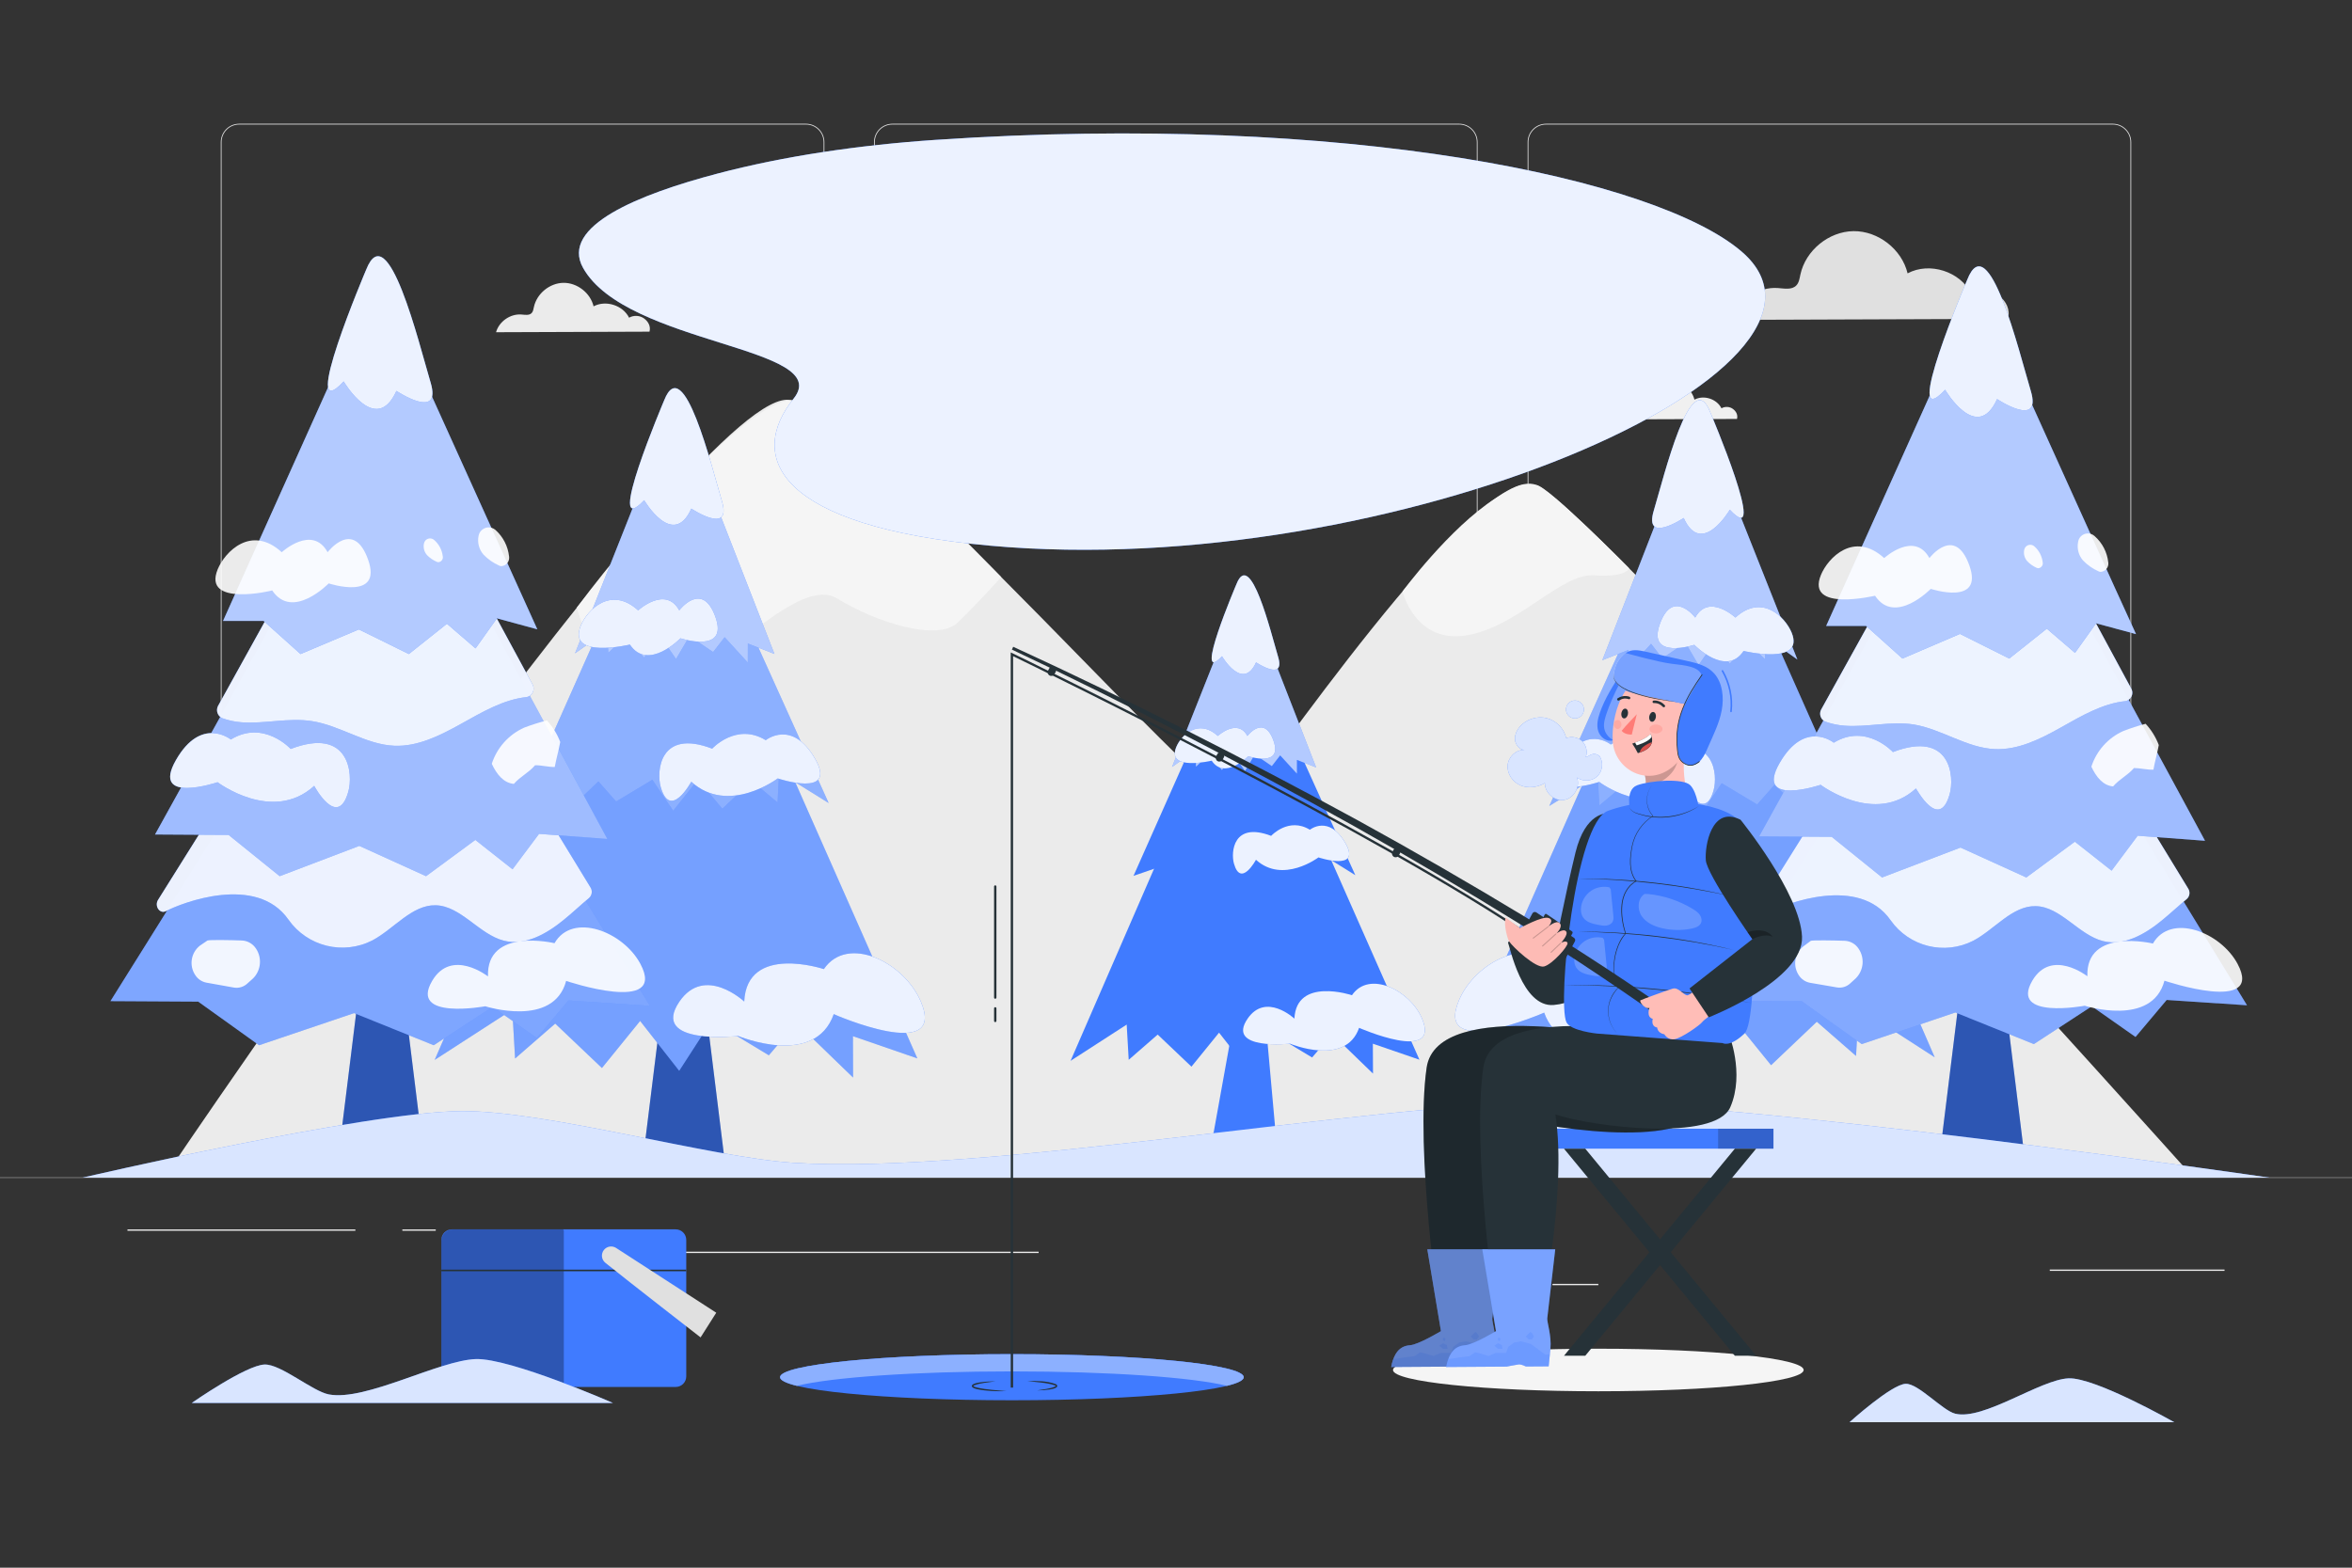 <svg xmlns="http://www.w3.org/2000/svg" viewBox="0 0 750 500"><rect x="0" y="0" width="750" height="500" fill="#333333" stroke="none"/><g id="background-complete"><g><g><g><g><path d="M673.734,314.467h-180.746c-3.232,0-5.862-2.63-5.862-5.862V45.331c0-3.233,2.63-5.862,5.862-5.862h180.746c3.232,0,5.862,2.629,5.862,5.862V308.604c0,3.233-2.63,5.862-5.862,5.862ZM492.988,39.719c-3.095,0-5.612,2.518-5.612,5.612V308.604c0,3.095,2.518,5.612,5.612,5.612h180.746c3.095,0,5.612-2.517,5.612-5.612V45.331c0-3.094-2.518-5.612-5.612-5.612h-180.746Z" style="fill:#e0e0e0;"></path><path d="M465.306,314.467h-180.747c-3.232,0-5.862-2.63-5.862-5.862V45.331c0-3.233,2.629-5.862,5.862-5.862h180.747c3.232,0,5.862,2.629,5.862,5.862V308.604c0,3.233-2.63,5.862-5.862,5.862ZM284.559,39.719c-3.094,0-5.612,2.518-5.612,5.612V308.604c0,3.095,2.518,5.612,5.612,5.612h180.747c3.095,0,5.612-2.517,5.612-5.612V45.331c0-3.094-2.518-5.612-5.612-5.612h-180.747Z" style="fill:#e0e0e0;"></path></g><path d="M257.012,314.467H76.266c-3.232,0-5.862-2.63-5.862-5.862V45.331c0-3.233,2.629-5.862,5.862-5.862h180.746c3.232,0,5.862,2.629,5.862,5.862V308.604c0,3.233-2.63,5.862-5.862,5.862ZM76.266,39.719c-3.094,0-5.612,2.518-5.612,5.612V308.604c0,3.095,2.518,5.612,5.612,5.612h180.746c3.095,0,5.612-2.517,5.612-5.612V45.331c0-3.094-2.517-5.612-5.612-5.612H76.266Z" style="fill:#e0e0e0;"></path></g><rect y="375.536" width="750" height=".12" style="fill:#e0e0e0;"></rect></g><g><rect x="653.626" y="404.912" width="55.729" height=".421" style="fill:#ebebeb;"></rect><rect x="495.044" y="409.478" width="14.627" height=".421" style="fill:#ebebeb;"></rect><rect x="40.645" y="392.115" width="72.675" height=".421" style="fill:#ebebeb;"></rect><rect x="128.299" y="392.115" width="10.655" height=".421" style="fill:#ebebeb;"></rect><rect x="173.586" y="399.219" width="157.613" height=".421" style="fill:#ebebeb;"></rect></g></g><g><path d="M53.504,373.93S224.349,120.525,252.23,127.644c27.881,7.118,136.898,134.359,142.766,128.719s76.047-109.796,94.959-101.658c18.911,8.138,206.542,217.568,206.542,217.568l-642.992,1.658Z" style="fill:#ebebeb;"></path><path d="M183.945,193.783s9.072,34.664,28.304,26.433c19.232-8.231,42.542-36.846,54.81-29.286,12.268,7.56,31.897,13.811,38.338,7.619s13.862-14.495,13.862-14.495c0,0-54.256-56.715-67.03-56.41s-47.119,37.817-68.284,66.14Z" style="fill:#f5f5f5;"></path><path d="M447.23,188.645s4.059,16.785,20.527,13.981c16.468-2.804,30.033-19.846,40.574-19.133s11.136-2.264,11.136-2.264c0,0-25.769-26.198-29.514-26.525-3.744-.327-4.874-1.017-13.143,4.279-14.617,9.363-29.581,29.662-29.581,29.662Z" style="fill:#f5f5f5;"></path></g><path d="M459.282,117.361c-1.04-.785-2.556-.874-3.681-.216-1.492-3.016-5.651-4.347-8.617-2.758-.774-3.25-3.975-5.747-7.316-5.707-3.34,.04-6.481,2.614-7.176,5.882-.11,.519-.184,1.088-.555,1.467-.603,.616-1.611,.409-2.47,.342-2.705-.211-5.427,1.688-6.163,4.3l37.253-.136c.326-1.261-.235-2.389-1.275-3.175Z" style="fill:#ebebeb;"></path><path d="M334.543,109.17c-1.04-.785-2.556-.874-3.681-.216-1.492-3.016-5.651-4.347-8.617-2.758-.774-3.25-3.975-5.747-7.316-5.707-3.34,.04-6.481,2.614-7.176,5.882-.11,.519-.184,1.088-.555,1.467-.603,.616-1.611,.409-2.47,.342-2.705-.211-5.427,1.688-6.163,4.3l37.253-.136c.326-1.261-.235-2.389-1.275-3.175Z" style="fill:#f0f0f0;"></path><path d="M552.618,130.443c-1.04-.785-2.556-.874-3.681-.216-1.492-3.016-5.651-4.347-8.617-2.758-.774-3.25-3.975-5.747-7.316-5.707-3.34,.04-6.481,2.614-7.176,5.882-.11,.519-.184,1.088-.555,1.467-.603,.616-1.611,.409-2.47,.342-2.705-.211-5.427,1.688-6.163,4.3l37.253-.136c.326-1.261-.235-2.389-1.275-3.175Z" style="fill:#f0f0f0;"></path><path d="M547.446,76.765c-1.04-.785-2.556-.874-3.681-.216-1.492-3.016-5.651-4.347-8.617-2.758-.774-3.25-3.975-5.747-7.316-5.707-3.34,.04-6.481,2.614-7.176,5.882-.11,.519-.184,1.088-.555,1.467-.603,.616-1.611,.409-2.47,.342-2.705-.211-5.427,1.688-6.163,4.3l37.253-.136c.326-1.261-.235-2.389-1.275-3.175Z" style="fill:#ebebeb;"></path><path d="M303.556,73.933c-2.264-1.711-5.568-1.904-8.017-.47-3.25-6.568-12.309-9.467-18.769-6.007-1.685-7.078-8.659-12.518-15.935-12.431-7.275,.088-14.116,5.694-15.631,12.811-.241,1.131-.4,2.37-1.209,3.196-1.314,1.342-3.508,.892-5.381,.746-5.892-.46-11.821,3.677-13.423,9.366l81.141-.295c.71-2.747-.513-5.204-2.777-6.915Z" style="fill:#ebebeb;"></path><path d="M205.437,101.611c-1.366-1.032-3.358-1.149-4.835-.284-1.96-3.961-7.423-5.71-11.319-3.622-1.017-4.269-5.222-7.55-9.61-7.497-4.388,.053-8.513,3.434-9.427,7.726-.145,.682-.241,1.429-.729,1.927-.792,.809-2.116,.538-3.245,.45-3.553-.277-7.129,2.218-8.095,5.648l48.935-.178c.428-1.657-.309-3.139-1.675-4.17Z" style="fill:#ebebeb;"></path><path d="M426.435,148.862c-1.639-1.239-4.032-1.379-5.805-.34-2.353-4.756-8.912-6.855-13.59-4.349-1.22-5.125-6.27-9.064-11.537-9.001-5.268,.063-10.221,4.123-11.317,9.276-.174,.819-.29,1.716-.875,2.314-.951,.972-2.54,.646-3.896,.54-4.266-.333-8.559,2.662-9.719,6.781l58.75-.214c.514-1.989-.371-3.768-2.011-5.007Z" style="fill:#e0e0e0;"></path><path d="M637.298,94.2c-2.452-1.853-6.031-2.063-8.683-.509-3.521-7.115-13.332-10.254-20.329-6.506-1.825-7.666-9.379-13.559-17.259-13.464-7.88,.095-15.29,6.168-16.93,13.876-.261,1.225-.433,2.567-1.31,3.462-1.423,1.454-3.8,.966-5.828,.807-6.382-.498-12.803,3.983-14.539,10.144l87.885-.32c.77-2.976-.555-5.637-3.008-7.49Z" style="fill:#e0e0e0;"></path></g><g id="background-simple"><g><path d="M298.396,44.605c-24.697,1.664-48.512,5.207-69.634,10.765-24.894,6.55-50.33,16.755-42.817,30.102,13.87,24.641,80.406,25.09,67.121,41.658-15.048,18.767-4.956,40.781,62.566,46.903,128.25,11.627,283.285-56.406,239.741-93.79-27.108-23.274-125.843-44.474-256.978-35.637Z" style="fill:#407BFF;"></path><path d="M298.396,44.605c-24.697,1.664-48.512,5.207-69.634,10.765-24.894,6.55-50.33,16.755-42.817,30.102,13.87,24.641,80.406,25.09,67.121,41.658-15.048,18.767-4.956,40.781,62.566,46.903,128.25,11.627,283.285-56.406,239.741-93.79-27.108-23.274-125.843-44.474-256.978-35.637Z" style="fill:#fff; opacity:.9;"></path></g></g><g id="Shadow"><path d="M575.146,436.944c0,3.749-29.314,6.788-65.476,6.788s-65.476-3.039-65.476-6.788,29.314-6.788,65.476-6.788,65.476,3.039,65.476,6.788Z" style="fill:#f5f5f5;"></path></g><g id="Trees"><g id="freepik--Trees--inject-2"><g><polygon points="406.674 360.255 386.401 364.561 394.62 318.987 402.965 318.987 406.674 360.255" style="fill:#407BFF;"></polygon><polygon points="396.6 211.258 452.625 337.986 437.774 332.879 437.821 342.418 424.793 329.799 418.397 337.279 405.197 329.311 397.732 340.846 388.727 329.359 379.926 340.202 369.161 329.971 359.921 338.018 359.277 326.781 341.377 338.348 396.6 211.258" style="fill:#407BFF;"></polygon><polygon points="396.569 200.274 361.445 279.353 370.859 276.1 370.874 282.04 379.109 274.135 383.195 278.771 391.556 273.758 396.349 280.908 402.038 273.727 407.68 280.437 414.484 274.025 420.393 279.007 420.755 272.014 432.18 279.133 396.569 200.274" style="fill:#407BFF;"></polygon><polygon points="373.735 244.622 381.152 239.342 381.388 244.528 385.238 240.835 389.654 245.581 393.316 240.615 397.009 245.926 400.121 240.63 405.558 244.339 408.214 240.913 413.557 246.743 413.557 242.359 419.686 244.763 396.899 186.271 373.735 244.622" style="fill:#407BFF;"></polygon><polygon points="373.735 244.622 381.152 239.342 381.388 244.528 385.238 240.835 389.654 245.581 393.316 240.615 397.009 245.926 400.121 240.63 405.558 244.339 408.214 240.913 413.557 246.743 413.557 242.359 419.686 244.763 396.899 186.271 373.735 244.622" style="fill:#fff; isolation:isolate; opacity:.6;"></polygon><path d="M394.29,186.271s-14.144,33.096-4.62,23.039c0,0,6.632,11.331,10.859,1.949,0,0,9.429,6.286,7.04-1.744-2.389-8.031-8.8-34.589-13.279-23.243Z" style="fill:#407BFF;"></path><path d="M393.473,275.408c-1.006-3.567-.283-13.468,11.865-8.816,0,0,5.579-6.097,12.352-1.949,0,0,6.05-4.919,11.331,4.275,5.28,9.193-8.596,4.542-8.596,4.542,0,0-11.331,8.565-19.927,.754,0,0-4.825,9.036-7.025,1.194Z" style="fill:#407BFF;"></path><path d="M393.473,275.408c-1.006-3.567-.283-13.468,11.865-8.816,0,0,5.579-6.097,12.352-1.949,0,0,6.05-4.919,11.331,4.275,5.28,9.193-8.596,4.542-8.596,4.542,0,0-11.331,8.565-19.927,.754,0,0-4.825,9.036-7.025,1.194Z" style="fill:#fff; isolation:isolate; opacity:.9;"></path><path d="M375.086,238.257c1.477-3.599,6.93-9.272,13.248-3.536,0,0,6.286-5.768,9.429,0,0,0,5.312-7.009,8.345,1.572s-8.078,4.887-8.078,4.887c0,0-7.48,7.685-11.645,1.43,.031-.016-14.505,3.489-11.299-4.353Z" style="fill:#407BFF;"></path><path d="M375.086,238.257c1.477-3.599,6.93-9.272,13.248-3.536,0,0,6.286-5.768,9.429,0,0,0,5.312-7.009,8.345,1.572s-8.078,4.887-8.078,4.887c0,0-7.48,7.685-11.645,1.43,.031-.016-14.505,3.489-11.299-4.353Z" style="fill:#fff; isolation:isolate; opacity:.9;"></path><path d="M453.458,324.88c-3.866-9.115-16.91-15.495-22.347-7.465,0,0-17.727-5.909-18.355,7.465,0,0-9.083-8.486-14.914,0-6.993,10.183,13.547,7.999,13.547,7.999,0,0,17.648,7.402,22.001-5.06,0,0,26.087,11.441,20.068-2.939Z" style="fill:#407BFF;"></path><path d="M453.458,324.88c-3.866-9.115-16.91-15.495-22.347-7.465,0,0-17.727-5.909-18.355,7.465,0,0-9.083-8.486-14.914,0-6.993,10.183,13.547,7.999,13.547,7.999,0,0,17.648,7.402,22.001-5.06,0,0,26.087,11.441,20.068-2.939Z" style="fill:#fff; isolation:isolate; opacity:.9;"></path><path d="M394.29,186.271s-14.144,33.096-4.62,23.039c0,0,6.632,11.331,10.859,1.949,0,0,9.429,6.286,7.04-1.744-2.389-8.031-8.8-34.589-13.279-23.243Z" style="fill:#fff; isolation:isolate; opacity:.9;"></path></g><polygon points="525.829 373.93 552.639 373.695 544.876 311.006 533.592 311.006 525.829 373.93" style="fill:#407BFF;"></polygon><polygon points="525.829 373.93 552.639 373.695 544.876 311.006 533.592 311.006 525.829 373.93" style="isolation:isolate; opacity:.3;"></polygon><polygon points="542.188 165.2 466.378 336.732 486.446 329.818 486.415 342.72 504.047 325.653 512.675 335.758 530.559 324.993 540.664 340.614 552.843 325.056 564.755 339.734 579.339 325.873 591.849 336.78 592.713 321.567 616.93 337.204 542.188 165.2" style="fill:#407BFF;"></polygon><polygon points="542.188 165.2 466.378 336.732 486.446 329.818 486.415 342.72 504.047 325.653 512.675 335.758 530.559 324.993 540.664 340.614 552.843 325.056 564.755 339.734 579.339 325.873 591.849 336.78 592.713 321.567 616.93 337.204 542.188 165.2" style="fill:#fff; isolation:isolate; opacity:.1;"></polygon><polygon points="542.188 165.2 466.378 336.732 486.446 329.818 486.415 342.72 504.047 325.653 512.675 335.758 530.559 324.993 540.664 340.614 552.843 325.056 564.755 339.734 579.339 325.873 591.849 336.78 592.713 321.567 616.93 337.204 542.188 165.2" style="fill:#fff; isolation:isolate; opacity:.2;"></polygon><polygon points="542.236 150.349 589.774 257.355 577.029 252.97 576.998 261.001 565.856 250.314 560.324 256.585 549.009 249.796 542.518 259.476 534.834 249.764 527.196 258.832 517.987 250.157 509.988 256.899 509.501 247.438 494.037 257.056 542.236 150.349" style="fill:#407BFF;"></polygon><polygon points="542.236 150.349 589.774 257.355 577.029 252.97 576.998 261.001 565.856 250.314 560.324 256.585 549.009 249.796 542.518 259.476 534.834 249.764 527.196 258.832 517.987 250.157 509.988 256.899 509.501 247.438 494.037 257.056 542.236 150.349" style="fill:#fff; isolation:isolate; opacity:.4;"></polygon><polygon points="573.147 210.35 563.09 203.216 562.775 210.225 557.574 205.243 551.586 211.655 546.636 204.928 541.638 212.126 537.427 204.976 530.072 209.973 526.489 205.337 519.244 213.242 519.228 207.301 510.946 210.555 541.796 131.381 573.147 210.35" style="fill:#407BFF;"></polygon><polygon points="573.147 210.35 563.09 203.216 562.775 210.225 557.574 205.243 551.586 211.655 546.636 204.928 541.638 212.126 537.427 204.976 530.072 209.973 526.489 205.337 519.244 213.242 519.228 207.301 510.946 210.555 541.796 131.381 573.147 210.35" style="fill:#fff; isolation:isolate; opacity:.6;"></polygon><path d="M545.316,131.381s19.063,44.804,6.286,31.195c0,0-8.989,15.338-14.709,2.624,0,0-12.808,8.533-9.539-2.357,3.269-10.891,11.912-46.753,17.963-31.462Z" style="fill:#407BFF;"></path><path d="M546.431,252.027c1.352-4.825,.377-18.23-16.077-11.928,0,0-7.528-8.251-16.705-2.64,0,0-8.203-6.663-15.338,5.783-7.135,12.447,11.645,6.145,11.645,6.145,0,0,15.322,11.598,26.952,1.021,0,0,6.585,12.242,9.523,1.619Z" style="fill:#407BFF;"></path><path d="M546.431,252.027c1.352-4.825,.377-18.23-16.077-11.928,0,0-7.528-8.251-16.705-2.64,0,0-8.203-6.663-15.338,5.783-7.135,12.447,11.645,6.145,11.645,6.145,0,0,15.322,11.598,26.952,1.021,0,0,6.585,12.242,9.523,1.619Z" style="fill:#fff; isolation:isolate; opacity:.9;"></path><path d="M571.309,201.754c-2.011-4.872-9.429-12.572-17.915-4.793,0,0-8.518-7.858-12.824,0,0,0-7.182-9.429-11.299,2.106s11.001,6.6,11.001,6.6c0,0,10.121,10.419,15.715,1.949,.079,0,19.66,4.746,15.322-5.862Z" style="fill:#407BFF;"></path><path d="M571.309,201.754c-2.011-4.872-9.429-12.572-17.915-4.793,0,0-8.518-7.858-12.824,0,0,0-7.182-9.429-11.299,2.106s11.001,6.6,11.001,6.6c0,0,10.121,10.419,15.715,1.949,.079,0,19.66,4.746,15.322-5.862Z" style="fill:#fff; isolation:isolate; opacity:.9;"></path><path d="M465.246,319.006c5.233-12.352,22.866-20.98,30.236-10.121,0,0,23.997-7.999,24.846,10.121,0,0,12.305-11.504,20.194,0,9.429,13.767-18.34,10.812-18.34,10.812,0,0-23.887,10.011-29.78-6.852,0,0-35.344,15.479-27.156-3.96Z" style="fill:#407BFF;"></path><path d="M465.246,319.006c5.233-12.352,22.866-20.98,30.236-10.121,0,0,23.997-7.999,24.846,10.121,0,0,12.305-11.504,20.194,0,9.429,13.767-18.34,10.812-18.34,10.812,0,0-23.887,10.011-29.78-6.852,0,0-35.344,15.479-27.156-3.96Z" style="fill:#fff; isolation:isolate; opacity:.9;"></path><path d="M545.316,131.381s19.063,44.804,6.286,31.195c0,0-8.989,15.338-14.709,2.624,0,0-12.808,8.533-9.539-2.357,3.269-10.891,11.912-46.753,17.963-31.462Z" style="fill:#fff; isolation:isolate; opacity:.9;"></path><polygon points="231.749 375.581 204.326 375.329 212.262 311.258 223.797 311.258 231.749 375.581" style="fill:#407BFF;"></polygon><polygon points="231.749 375.581 204.326 375.329 212.262 311.258 223.797 311.258 231.749 375.581" style="isolation:isolate; opacity:.3;"></polygon><polygon points="215.012 162.214 292.52 337.565 271.98 330.478 272.027 343.678 254.002 326.235 245.17 336.575 226.909 325.543 216.584 341.526 204.122 325.622 191.942 340.63 177.044 326.47 164.252 337.597 163.356 322.054 138.605 338.052 215.012 162.214" style="fill:#407BFF;"></polygon><polygon points="215.012 162.214 292.52 337.565 271.98 330.478 272.027 343.678 254.002 326.235 245.17 336.575 226.909 325.543 216.584 341.526 204.122 325.622 191.942 340.63 177.044 326.47 164.252 337.597 163.356 322.054 138.605 338.052 215.012 162.214" style="fill:#fff; isolation:isolate; opacity:.1;"></polygon><polygon points="215.012 162.214 292.52 337.565 271.98 330.478 272.027 343.678 254.002 326.235 245.17 336.575 226.909 325.543 216.584 341.526 204.122 325.622 191.942 340.63 177.044 326.47 164.252 337.597 163.356 322.054 138.605 338.052 215.012 162.214" style="fill:#fff; isolation:isolate; opacity:.2;"></polygon><polygon points="214.965 147.018 166.358 256.427 179.386 251.933 179.417 260.152 190.811 249.214 196.468 255.626 208.035 248.695 214.667 258.58 222.524 248.648 230.335 257.92 239.748 249.057 247.936 255.94 248.439 246.275 264.233 256.113 214.965 147.018" style="fill:#407BFF;"></polygon><polygon points="214.965 147.018 166.358 256.427 179.386 251.933 179.417 260.152 190.811 249.214 196.468 255.626 208.035 248.695 214.667 258.58 222.524 248.648 230.335 257.92 239.748 249.057 247.936 255.94 248.439 246.275 264.233 256.113 214.965 147.018" style="fill:#fff; isolation:isolate; opacity:.4;"></polygon><polygon points="183.362 208.37 193.64 201.078 193.97 208.229 199.281 203.137 205.395 209.69 210.471 202.823 215.578 210.177 219.884 202.854 227.396 207.977 231.073 203.231 238.459 211.325 238.475 205.243 246.946 208.559 215.405 127.641 183.362 208.37" style="fill:#407BFF;"></polygon><polygon points="183.362 208.37 193.64 201.078 193.97 208.229 199.281 203.137 205.395 209.69 210.471 202.823 215.578 210.177 219.884 202.854 227.396 207.977 231.073 203.231 238.459 211.325 238.475 205.243 246.946 208.559 215.405 127.641 183.362 208.37" style="fill:#fff; isolation:isolate; opacity:.6;"></polygon><path d="M211.806,127.641s-19.487,45.794-6.396,31.886c0,0,9.193,15.715,15.039,2.687,0,0,13.075,8.722,9.743-2.42-3.332-11.142-12.195-47.853-18.387-32.153Z" style="fill:#407BFF;"></path><path d="M210.675,250.958c-1.383-4.919-.377-18.623,16.422-12.179,0,0,7.716-8.439,17.082-2.703,0,0,8.392-6.82,15.715,5.909,7.323,12.729-11.896,6.286-11.896,6.286,0,0-15.715,11.849-27.565,1.053-.031,0-6.71,12.494-9.759,1.634Z" style="fill:#407BFF;"></path><path d="M210.675,250.958c-1.383-4.919-.377-18.623,16.422-12.179,0,0,7.716-8.439,17.082-2.703,0,0,8.392-6.82,15.715,5.909,7.323,12.729-11.896,6.286-11.896,6.286,0,0-15.715,11.849-27.565,1.053-.031,0-6.71,12.494-9.759,1.634Z" style="fill:#fff; isolation:isolate; opacity:.9;"></path><path d="M185.185,199.57c2.043-4.982,9.571-12.839,18.308-4.903,0,0,8.706-7.968,13.106,0,0,0,7.339-9.696,11.551,2.153,4.212,11.849-11.173,6.758-11.173,6.758,0,0-10.356,10.655-16.124,1.996,.047,0-20.053,4.809-15.668-6.003Z" style="fill:#407BFF;"></path><path d="M185.185,199.57c2.043-4.982,9.571-12.839,18.308-4.903,0,0,8.706-7.968,13.106,0,0,0,7.339-9.696,11.551,2.153,4.212,11.849-11.173,6.758-11.173,6.758,0,0-10.356,10.655-16.124,1.996,.047,0-20.053,4.809-15.668-6.003Z" style="fill:#fff; isolation:isolate; opacity:.9;"></path><path d="M293.62,319.43c-5.343-12.572-23.384-21.436-30.912-10.341,0,0-24.531-8.172-25.396,10.341,0,0-12.572-11.755-20.65,0-9.649,14.144,18.764,11.001,18.764,11.001,0,0,24.406,10.246,30.441-6.993,.047,.094,36.239,15.81,27.753-4.007Z" style="fill:#407BFF;"></path><path d="M293.62,319.43c-5.343-12.572-23.384-21.436-30.912-10.341,0,0-24.531-8.172-25.396,10.341,0,0-12.572-11.755-20.65,0-9.649,14.144,18.764,11.001,18.764,11.001,0,0,24.406,10.246,30.441-6.993,.047,.094,36.239,15.81,27.753-4.007Z" style="fill:#fff; isolation:isolate; opacity:.9;"></path><path d="M211.806,127.641s-19.487,45.794-6.396,31.886c0,0,9.193,15.715,15.039,2.687,0,0,13.075,8.722,9.743-2.42-3.332-11.142-12.195-47.853-18.387-32.153Z" style="fill:#fff; isolation:isolate; opacity:.9;"></path><polygon points="646.255 374.48 617.826 374.229 626.045 307.753 638.02 307.753 646.255 374.48" style="fill:#407BFF;"></polygon><polygon points="646.255 374.48 617.826 374.229 626.045 307.753 638.02 307.753 646.255 374.48" style="isolation:isolate; opacity:.3;"></polygon><polygon points="716.518 320.624 690.902 318.927 680.97 330.729 667.03 320.939 648.549 333.008 623.531 322.919 593.672 333.008 574.53 319.304 546.934 319.147 555.531 305.396 632.284 182.676 707.717 306.245 716.518 320.624" style="fill:#407BFF;"></polygon><g style="opacity:.2;"><polygon points="716.518 320.624 690.902 318.927 680.97 330.729 667.03 320.939 648.549 333.008 623.531 322.919 593.672 333.008 574.53 319.304 546.934 319.147 555.531 305.396 632.284 182.676 707.717 306.245 716.518 320.624" style="fill:#fff; isolation:isolate; opacity:.2;"></polygon></g><g style="opacity:.2;"><polygon points="716.518 320.624 690.902 318.927 680.97 330.729 667.03 320.939 648.549 333.008 623.531 322.919 593.672 333.008 574.53 319.304 546.934 319.147 555.531 305.396 632.284 182.676 707.717 306.245 716.518 320.624" style="fill:#fff; isolation:isolate; opacity:.2;"></polygon></g><g style="opacity:.3;"><polygon points="716.518 320.624 690.902 318.927 680.97 330.729 667.03 320.939 648.549 333.008 623.531 322.919 593.672 333.008 574.53 319.304 546.934 319.147 555.531 305.396 632.284 182.676 707.717 306.245 716.518 320.624" style="fill:#fff;"></polygon></g><path d="M697.801,283.458c.649,1.064,.444,2.44-.487,3.269-2.656,2.185-5.202,4.589-7.858,6.757-5.516,4.558-12.274,8.345-18.858,6.663-7.748-1.964-13.531-11.001-21.467-11.142-7.449-.157-13.091,7.418-19.848,11.001-9.206,4.74-20.498,1.947-26.433-6.538-10.042-14.379-33.489-5.28-38.518-2.624h0c-1.87,.959-3.646-1.572-2.436-3.536l70.027-111.814,65.878,107.964Z" style="fill:#407BFF; isolation:isolate; opacity:.9;"></path><path d="M697.801,283.458c.649,1.064,.444,2.44-.487,3.269-2.656,2.185-5.202,4.589-7.858,6.757-5.516,4.558-12.274,8.345-18.858,6.663-7.748-1.964-13.531-11.001-21.467-11.142-7.449-.157-13.091,7.418-19.848,11.001-9.206,4.74-20.498,1.947-26.433-6.538-10.042-14.379-33.489-5.28-38.518-2.624h0c-1.87,.959-3.646-1.572-2.436-3.536l70.027-111.814,65.878,107.964Z" style="fill:#fff; isolation:isolate; opacity:.9;"></path><polygon points="703.128 268.151 681.661 266.548 673.332 277.69 661.624 268.45 646.145 279.859 625.165 270.32 600.146 279.859 584.085 266.894 560.952 266.752 569.832 250.723 632.504 137.714 694.061 251.398 703.128 268.151" style="fill:#407BFF;"></polygon><g style="opacity:.4;"><polygon points="703.128 268.151 681.661 266.548 673.332 277.69 661.624 268.45 646.145 279.859 625.165 270.32 600.146 279.859 584.085 266.894 560.952 266.752 569.832 250.723 632.504 137.714 694.061 251.398 703.128 268.151" style="fill:#fff; isolation:isolate; opacity:.4;"></polygon></g><polygon points="703.128 268.151 681.661 266.548 673.332 277.69 661.624 268.45 646.145 279.859 625.165 270.32 600.146 279.859 584.085 266.894 560.952 266.752 569.832 250.723 632.504 137.714 694.061 251.398 703.128 268.151" style="fill:#fff; isolation:isolate; opacity:.4;"></polygon><path d="M679.587,219.575c.757,1.297,.32,2.962-.977,3.719-.262,.153-.548,.261-.846,.32h0c-7.323,.754-14.034,4.715-20.65,8.439-6.616,3.725-13.641,7.182-20.98,6.868-8.958-.377-17.035-6.396-25.899-7.858-7.307-1.132-14.725,.927-22.001,.393-2.147-.155-4.262-.605-6.286-1.336-1.384-.688-1.948-2.367-1.26-3.75,.03-.061,.063-.12,.097-.179l51.86-93.459,46.942,86.842Z" style="fill:#407BFF; isolation:isolate; opacity:.9;"></path><path d="M679.587,219.575c.757,1.297,.32,2.962-.977,3.719-.262,.153-.548,.261-.846,.32h0c-7.323,.754-14.034,4.715-20.65,8.439-6.616,3.725-13.641,7.182-20.98,6.868-8.958-.377-17.035-6.396-25.899-7.858-7.307-1.132-14.725,.927-22.001,.393-2.147-.155-4.262-.605-6.286-1.336-1.384-.688-1.948-2.367-1.26-3.75,.03-.061,.063-.12,.097-.179l51.86-93.459,46.942,86.842Z" style="fill:#fff; isolation:isolate; opacity:.9;"></path><path d="M677.072,233.153c-4.855,2.176-8.557,6.312-10.183,11.378,1.571,3.3,3.693,6.003,6.93,6.286,2.059-2.389,4.605-3.473,6.663-5.862,1.87,0,4.322,.613,6.192,.534,.471-2.624,1.226-5.217,1.713-7.858-.946-2.513-2.371-4.819-4.196-6.789-2.414,.639-4.79,1.41-7.119,2.31Z" style="fill:#fff; isolation:isolate; opacity:.9;"></path><path d="M681.127,202.241l-12.729-3.442-6.726,9.429-8.989-7.716-11.975,9.524-15.715-7.858-18.34,7.858-11.598-10.404h-12.729l5.846-13.012,34.951-77.759c1.989-4.34,7.119-6.245,11.458-4.257,1.883,.863,3.394,2.374,4.257,4.257l35.532,78.576,6.758,14.804Z" style="fill:#407BFF;"></path><path d="M681.127,202.241l-12.729-3.442-6.726,9.429-8.989-7.716-11.975,9.524-15.715-7.858-18.34,7.858-11.598-10.404h-12.729l5.846-13.012,34.951-77.759c1.989-4.34,7.119-6.245,11.458-4.257,1.883,.863,3.394,2.374,4.257,4.257l35.532,78.576,6.758,14.804Z" style="fill:#fff; isolation:isolate; opacity:.6;"></path><path d="M667.926,170.984c-1.266-1.188-3.255-1.124-4.443,.142-.447,.476-.734,1.08-.822,1.728-.423,2.107,.158,4.291,1.571,5.909,1.403,1.453,3.073,2.621,4.919,3.442,.208,.113,.439,.177,.676,.189,1.455-.089,2.563-1.341,2.474-2.796-.004-.074-.012-.148-.023-.221-.349-3.244-1.902-6.238-4.353-8.392Z" style="fill:#fff; isolation:isolate; opacity:.9;"></path><path d="M648.691,174.237c-.82-.711-2.06-.622-2.771,.198-.234,.27-.389,.598-.451,.949-.261,1.294,.106,2.635,.99,3.615,.858,.896,1.883,1.617,3.017,2.122,.129,.06,.267,.098,.409,.11,.867-.029,1.547-.756,1.518-1.623-.003-.077-.011-.155-.025-.231-.218-1.99-1.178-3.824-2.687-5.139Z" style="fill:#fff; isolation:isolate; opacity:.9;"></path><path d="M577.453,300.053c.786-.22,7.04-.126,10.765,0,1.815,.067,3.482,1.018,4.463,2.546h0c1.998,2.955,1.615,6.912-.911,9.429l-1.729,1.572c-1.126,1.087-2.697,1.582-4.243,1.336l-8.675-1.493c-1.43-.282-2.686-1.125-3.489-2.342h0c-2.025-2.985-1.408-7.026,1.414-9.272l2.404-1.776Z" style="fill:#fff; isolation:isolate; opacity:.9;"></path><path d="M621.708,253.284c1.571-5.422,.424-20.524-18.104-13.421,0,0-8.486-9.303-18.858-2.986,0,0-9.24-7.512-17.287,6.522-8.046,14.034,13.106,6.915,13.106,6.915,0,0,17.287,13.059,30.378,1.163,.126,0,7.402,13.782,10.765,1.807Z" style="fill:#407BFF;"></path><path d="M621.708,253.284c1.571-5.422,.424-20.524-18.104-13.421,0,0-8.486-9.303-18.858-2.986,0,0-9.24-7.512-17.287,6.522-8.046,14.034,13.106,6.915,13.106,6.915,0,0,17.287,13.059,30.378,1.163,.126,0,7.402,13.782,10.765,1.807Z" style="fill:#fff; isolation:isolate; opacity:.9;"></path><path d="M580.644,183.399c2.247-5.5,10.545-14.144,20.178-5.406,0,0,9.586-8.769,14.427,0,0,0,8.093-10.671,12.745,2.373,4.652,13.044-12.321,7.449-12.321,7.449,0,0-11.409,11.739-17.758,2.2,0-.063-22.174,5.343-17.271-6.616Z" style="fill:#fff; isolation:isolate; opacity:.9;"></path><path d="M713.532,307.455c-5.422-10.215-21.357-16.344-27.014-6.522,0,0-21.436-5.139-20.901,10.435,0,0-11.504-8.973-17.57,1.43-7.245,12.478,16.721,7.968,16.721,7.968,0,0,21.467,6.899,25.427-7.983,0,0,31.87,10.749,23.337-5.328Z" style="fill:#fff; isolation:isolate; opacity:.9;"></path><path d="M627.318,89.186s-21.467,50.462-7.056,35.124c0,0,10.121,17.287,16.564,2.97,0,0,14.427,9.602,10.733-2.656s-13.421-52.725-20.241-35.438Z" style="fill:#407BFF;"></path><path d="M627.318,89.186s-21.467,50.462-7.056,35.124c0,0,10.121,17.287,16.564,2.97,0,0,14.427,9.602,10.733-2.656s-13.421-52.725-20.241-35.438Z" style="fill:#fff; isolation:isolate; opacity:.9;"></path><polygon points="135.98 375.439 107.127 375.172 115.472 307.753 127.62 307.753 135.98 375.439" style="fill:#407BFF;"></polygon><polygon points="135.98 375.439 107.127 375.172 115.472 307.753 127.62 307.753 135.98 375.439" style="isolation:isolate; opacity:.3;"></polygon><polygon points="207.233 320.813 181.256 319.084 171.182 331.043 157.039 321.127 138.306 333.369 112.91 323.123 82.611 333.369 63.203 319.461 35.214 319.304 43.936 305.365 121.789 180.868 198.323 306.229 207.233 320.813" style="fill:#407BFF;"></polygon><g style="opacity:.2;"><polygon points="207.233 320.813 181.256 319.084 171.182 331.043 157.039 321.127 138.306 333.369 112.91 323.123 82.611 333.369 63.203 319.461 35.214 319.304 43.936 305.365 121.789 180.868 198.323 306.229 207.233 320.813" style="fill:#fff; isolation:isolate; opacity:.2;"></polygon></g><polygon points="207.233 320.813 181.256 319.084 171.182 331.043 157.039 321.127 138.306 333.369 112.91 323.123 82.611 333.369 63.203 319.461 35.214 319.304 43.936 305.365 121.789 180.868 198.323 306.229 207.233 320.813" style="fill:#fff; isolation:isolate; opacity:.3;"></polygon><path d="M188.328,283.096c.653,1.082,.441,2.476-.503,3.316-2.687,2.216-5.28,4.715-7.952,6.868-5.595,4.605-12.447,8.455-19.188,6.742-7.858-1.98-13.735-11.126-21.781-11.299-7.559-.157-13.279,7.528-20.131,11.189-9.339,4.798-20.786,1.967-26.81-6.632-10.199-14.584-33.976-5.359-39.084-2.672h0c-1.901,.974-3.709-1.572-2.483-3.599l71.049-113.417,66.884,109.504Z" style="fill:#407BFF; isolation:isolate; opacity:.9;"></path><path d="M188.328,283.096c.653,1.082,.441,2.476-.503,3.316-2.687,2.216-5.28,4.715-7.952,6.868-5.595,4.605-12.447,8.455-19.188,6.742-7.858-1.98-13.735-11.126-21.781-11.299-7.559-.157-13.279,7.528-20.131,11.189-9.339,4.798-20.786,1.967-26.81-6.632-10.199-14.584-33.976-5.359-39.084-2.672h0c-1.901,.974-3.709-1.572-2.483-3.599l71.049-113.417,66.884,109.504Z" style="fill:#fff; isolation:isolate; opacity:.9;"></path><polygon points="193.655 267.569 171.89 265.951 163.435 277.25 151.57 267.884 135.855 279.45 114.576 269.785 89.18 279.45 72.899 266.297 49.436 266.155 58.441 249.89 122.025 135.247 184.462 250.566 193.655 267.569" style="fill:#407BFF;"></polygon><g style="opacity:.4;"><polygon points="193.655 267.569 171.89 265.951 163.435 277.25 151.57 267.884 135.855 279.45 114.576 269.785 89.18 279.45 72.899 266.297 49.436 266.155 58.441 249.89 122.025 135.247 184.462 250.566 193.655 267.569" style="fill:#fff; isolation:isolate; opacity:.4;"></polygon></g><polygon points="193.655 267.569 171.89 265.951 163.435 277.25 151.57 267.884 135.855 279.45 114.576 269.785 89.18 279.45 72.899 266.297 49.436 266.155 58.441 249.89 122.025 135.247 184.462 250.566 193.655 267.569" style="fill:#fff; isolation:isolate; opacity:.4;"></polygon><path d="M169.784,218.239c.767,1.311,.325,2.996-.986,3.762-.264,.155-.553,.264-.853,.324h0c-7.418,.77-14.238,4.825-20.933,8.549-6.695,3.725-13.845,7.308-21.294,6.978-9.083-.377-17.287-6.49-26.276-7.858-7.402-1.163-14.929,.911-22.378,.377-2.149-.151-4.265-.606-6.286-1.351-1.407-.699-1.981-2.406-1.282-3.813,.028-.055,.057-.11,.088-.163l52.536-94.81,47.664,88.005Z" style="fill:#407BFF; isolation:isolate; opacity:.9;"></path><path d="M169.784,218.239c.767,1.311,.325,2.996-.986,3.762-.264,.155-.553,.264-.853,.324h0c-7.418,.77-14.238,4.825-20.933,8.549-6.695,3.725-13.845,7.308-21.294,6.978-9.083-.377-17.287-6.49-26.276-7.858-7.402-1.163-14.929,.911-22.378,.377-2.149-.151-4.265-.606-6.286-1.351-1.407-.699-1.981-2.406-1.282-3.813,.028-.055,.057-.11,.088-.163l52.536-94.81,47.664,88.005Z" style="fill:#fff; isolation:isolate; opacity:.9;"></path><path d="M167.159,232.069c-4.925,2.206-8.684,6.399-10.341,11.535,1.572,3.363,3.74,6.098,7.04,6.412,2.09-2.42,4.715-3.52,6.758-5.94,1.886-.079,4.369,.629,6.286,.534,.487-2.656,1.257-5.28,1.744-7.952-.961-2.548-2.408-4.886-4.259-6.883-2.45,.631-4.863,1.397-7.229,2.294Z" style="fill:#fff; isolation:isolate; opacity:.9;"></path><path d="M171.34,200.717l-12.871-3.505-6.836,9.586-9.115-7.858-12.148,9.665-15.935-7.858-18.607,7.858-11.771-10.561h-12.934l5.925-13.201,35.454-78.875c1.983-4.409,7.164-6.376,11.573-4.393,1.952,.878,3.515,2.441,4.393,4.393l36.051,79.676,6.82,15.071Z" style="fill:#407BFF;"></path><path d="M171.34,200.717l-12.871-3.505-6.836,9.586-9.115-7.858-12.148,9.665-15.935-7.858-18.607,7.858-11.771-10.561h-12.934l5.925-13.201,35.454-78.875c1.983-4.409,7.164-6.376,11.573-4.393,1.952,.878,3.515,2.441,4.393,4.393l36.051,79.676,6.82,15.071Z" style="fill:#fff; isolation:isolate; opacity:.6;"></path><path d="M157.95,168.988c-1.371-1.174-3.435-1.015-4.609,.356-.378,.441-.631,.974-.734,1.546-.444,2.137,.138,4.358,1.572,6.003,1.419,1.475,3.111,2.659,4.982,3.489,.213,.115,.45,.18,.692,.189,1.473-.088,2.596-1.353,2.508-2.826-.005-.08-.013-.16-.025-.239-.349-3.286-1.913-6.324-4.384-8.518Z" style="fill:#fff; isolation:isolate; opacity:.9;"></path><path d="M138.448,172.225c-.818-.726-2.069-.651-2.795,.167-.249,.28-.413,.626-.473,.996-.262,1.308,.105,2.664,.99,3.662,.898,.915,1.965,1.647,3.143,2.153,.135,.059,.278,.096,.424,.11,.867-.046,1.532-.786,1.486-1.652-.005-.095-.019-.188-.041-.281-.239-1.998-1.214-3.836-2.734-5.155Z" style="fill:#fff; isolation:isolate; opacity:.9;"></path><path d="M66.173,299.959c.786-.236,7.135-.141,10.922,0,1.838,.072,3.526,1.034,4.526,2.577h0c2.008,2.988,1.619,6.979-.927,9.523l-1.76,1.572c-1.142,1.103-2.738,1.604-4.306,1.352l-8.785-1.572c-1.458-.273-2.741-1.131-3.552-2.373h0c-2.061-3.037-1.431-7.149,1.446-9.429l2.436-1.65Z" style="fill:#fff; isolation:isolate; opacity:.9;"></path><path d="M111.072,252.483c1.572-5.5,.424-20.823-18.371-13.609,0,0-8.612-9.429-19.094-3.017,0,0-9.429-7.622-17.523,6.6-8.093,14.222,13.295,7.025,13.295,7.025,0,0,17.523,13.248,30.818,1.163,0,0,7.465,13.987,10.875,1.839Z" style="fill:#407BFF;"></path><path d="M111.072,252.483c1.572-5.5,.424-20.823-18.371-13.609,0,0-8.612-9.429-19.094-3.017,0,0-9.429-7.622-17.523,6.6-8.093,14.222,13.295,7.025,13.295,7.025,0,0,17.523,13.248,30.818,1.163,0,0,7.465,13.987,10.875,1.839Z" style="fill:#fff; isolation:isolate; opacity:.9;"></path><path d="M69.41,181.591c2.294-5.579,10.702-14.348,20.43-5.469,0,0,9.728-8.911,14.631,0,0,0,8.219-10.843,12.918,2.404,4.699,13.248-12.572,7.543-12.572,7.543,0,0-11.566,11.912-18.025,2.232,.126,.079-22.347,5.422-17.381-6.71Z" style="fill:#fff; isolation:isolate; opacity:.9;"></path><path d="M204.216,307.439c-5.485-10.356-21.671-16.58-27.392-6.616,0,0-21.75-5.202-21.216,10.592,0,0-11.661-9.115-17.821,1.461-7.355,12.572,16.957,8.062,16.957,8.062,0,0,21.781,6.993,25.789-8.093-.063,0,32.342,10.906,23.683-5.406Z" style="fill:#fff; isolation:isolate; opacity:.9;"></path><path d="M116.761,86.011s-21.781,51.2-7.166,35.642c0,0,10.278,17.538,16.815,3.017,0,0,14.615,9.743,10.891-2.703s-13.625-53.495-20.54-35.957Z" style="fill:#407BFF;"></path><path d="M116.761,86.011s-21.781,51.2-7.166,35.642c0,0,10.278,17.538,16.815,3.017,0,0,14.615,9.743,10.891-2.703s-13.625-53.495-20.54-35.957Z" style="fill:#fff; isolation:isolate; opacity:.9;"></path><g><path d="M26.346,375.596s89.756-20.901,120.593-21.216c26.983-.267,79.29,14.772,106.254,16.501,60.981,3.882,182.364-18.858,243.518-19.518,57.222-.597,226.943,24.233,226.943,24.233H26.346Z" style="fill:#407BFF;"></path><path d="M26.346,375.596s89.756-20.901,120.593-21.216c26.983-.267,79.29,14.772,106.254,16.501,60.981,3.882,182.364-18.858,243.518-19.518,57.222-.597,226.943,24.233,226.943,24.233H26.346Z" style="fill:#fff; isolation:isolate; opacity:.8;"></path></g></g></g><g id="Hole"><g><ellipse cx="322.673" cy="439.246" rx="73.934" ry="7.354" style="fill:#407BFF;"></ellipse><path d="M254.103,441.996c10.95-2.699,37.515-4.604,68.57-4.604s57.619,1.905,68.57,4.604c3.448-.85,5.364-1.777,5.364-2.75,0-4.061-33.101-7.354-73.934-7.354s-73.934,3.292-73.934,7.354c0,.972,1.916,1.9,5.364,2.75Z" style="fill:#407BFF;"></path><path d="M254.103,441.996c10.95-2.699,37.515-4.604,68.57-4.604s57.619,1.905,68.57,4.604c3.448-.85,5.364-1.777,5.364-2.75,0-4.061-33.101-7.354-73.934-7.354s-73.934,3.292-73.934,7.354c0,.972,1.916,1.9,5.364,2.75Z" style="fill:#fff; opacity:.4;"></path></g></g><g id="Lines"><path d="M320.928,443.695c-3.147,.095-6.294,.006-9.396-.637-.488-.137-1.032-.257-1.454-.608-.919-1.154,2.058-1.478,2.698-1.593,1.563-.215,3.131-.3,4.7-.3-2.273,.348-4.695,.467-6.833,1.284-.163,.062-.298,.209-.284,.211,.203,.258,.89,.42,1.292,.522,3.025,.682,6.184,.817,9.278,1.122h0Z" style="fill:#263238;"></path><path d="M327.527,440.454c3.037-.01,6.199-.079,9.096,.979,.159,.103,.356,.169,.483,.462,.071,.14,.015,.355-.067,.442-.606,.602-1.524,.659-2.263,.818-1.346,.212-2.697,.3-4.049,.309,1.924-.361,4.051-.471,5.815-1.281,.122-.088,.152-.151,.125-.134,.004-.028-.132-.126-.257-.189-2.549-.924-6.177-1.029-8.881-1.406h0Z" style="fill:#263238;"></path></g><g id="Character"><g><g><g><path d="M518.453,208.298s10.259,2.889,14.603,3.406c4.344,.517,10.964,1.551,11.895,4.344,.931,2.793-6.027,7.843-8.282,18.428-.795,3.73,1.175,9.163,1.175,9.163-.932,0-2.568-1.503-2.724-3.371-.156-1.868-1.397-8.887,2.223-15.723-7.878-1.654-17.116-3.373-18.985-4.29,0,0-4.586-1.783-3.573-6.3,.974-4.345,3.669-5.656,3.669-5.656Z" style="fill:#fff;"></path><path d="M510.157,227.336c1.599-4.625,4.281-8.786,6.938-12.895l7.744,2.849c-2.75,4.671-5.152,9.547-7.179,14.574-.711,1.764-1.612,3.771-3.444,4.284-1.927,.539-3.956-1.03-4.566-2.936s-.146-3.984,.508-5.875Z" style="fill:#407BFF;"></path><path d="M516.563,217.906c-.301,.205-4.939,9.678-5.091,13.14-.152,3.462,2.741,4.863,2.741,4.863l4.21-15.75-1.861-2.253Z" style="fill:#fff; opacity:.3;"></path><g><path d="M540.267,256.174c-4.477-4.288-3.581-15.922-2.388-21.932l-14.092,10.86c.284,.703,.52,1.426,.705,2.162,.38,1.317,.415,2.71,.101,4.045-.306,1.099-1.726,4.127-1.726,4.127,0,0-.873,3.428,8.267,3.79,3.993,.591,9.133-3.052,9.133-3.052Z" style="fill:#ffbdb7;"></path><path d="M535.119,240.268c.396,7.116-6.886,10.132-10.533,11.054,.314-1.335,.279-2.728-.101-4.045l10.634-7.009Z" style="isolation:isolate; opacity:.2;"></path><g><g><path d="M540.484,229.095c-2.139,8.257-3.173,12.957-8.346,16.391-7.78,5.165-17.449-.515-17.895-9.267-.401-7.877,3.164-20.057,12.227-21.722,8.93-1.64,16.152,6.341,14.014,14.598Z" style="fill:#ffbdb7;"></path><path d="M544.091,217.856c-.314-5.157-12.998-7.59-17.028-5.741-.602,.276,6.21,5.355,5.785,5.108l3.311,1.853c.568-.015,1.52,.805,1.757,2.554,0,0-3.041,13.613,.189,18.324,3.502-.918,4.735-6.309,6.369-9.349,2.435-4.53,5.61-11.239-.383-12.748Z" style="fill:#263238;"></path><path d="M542.54,236.697c-1.102,2.023-3.068,3.346-4.933,3.849-2.806,.757-3.238-2.149-2.487-4.736,.676-2.329,1.944-5.082,4.774-4.699,2.788,.378,3.906,3.273,2.646,5.585Z" style="fill:#ffbdb7;"></path><path d="M528.002,228.843c-.165,.855-.765,1.456-1.34,1.343-.575-.114-.908-.899-.743-1.754,.165-.855,.765-1.456,1.34-1.343,.575,.114,.908,.899,.744,1.754Z" style="fill:#263238;"></path><path d="M519.114,227.776c-.164,.855-.764,1.456-1.34,1.343-.575-.114-.908-.899-.743-1.754,.165-.855,.764-1.456,1.34-1.343,.575,.114,.908,.899,.743,1.754Z" style="fill:#263238;"></path><path d="M521.94,227.799s-3.606,3.726-4.832,5.289c1.018,1.305,3.224,1.205,3.224,1.205l1.608-6.494Z" style="fill:#ff7c77;"></path><path d="M530.634,225.571c-.143,.028-.298-.018-.403-.134-1.243-1.375-2.774-1.194-2.79-1.192-.229,.03-.443-.127-.477-.349-.034-.222,.125-.427,.353-.457,.081-.011,2-.239,3.542,1.468,.154,.17,.138,.427-.035,.573-.056,.048-.122,.078-.19,.091Z" style="fill:#263238;"></path></g><path d="M536.609,236.035c-.024,0-.05-.004-.075-.012-.132-.042-.205-.182-.163-.313,.235-.747,.671-1.422,1.26-1.955,.397-.359,1.037-.796,1.825-.835,.774-.05,1.515,.372,1.792,.998,.056,.126,0,.273-.127,.33-.125,.056-.274,0-.33-.127-.192-.434-.753-.723-1.31-.701-.642,.032-1.178,.402-1.515,.707-.523,.473-.91,1.072-1.119,1.734-.033,.107-.132,.175-.238,.175Z" style="opacity:.2;"></path></g><path d="M515.925,223.422c-.073-.03-.139-.081-.187-.151-.129-.189-.079-.443,.113-.567,1.917-1.245,3.69-.499,3.773-.475,.212,.091,.312,.332,.222,.539-.089,.206-.332,.301-.544,.213-.073-.034-1.445-.592-2.984,.408-.12,.078-.268,.086-.393,.034Z" style="fill:#263238;"></path><g><path d="M520.487,237.17c.666,.969,1.261,1.986,1.78,3.041,.197-.06,.4-.116,.594-.185,2.684-.849,3.653-2.125,3.899-3.291,.11-.572,.085-1.162-.074-1.722-.082-.318-.208-.623-.374-.906-1.155,1.301-3.588,2.284-4.915,2.754-.581,.176-.909,.308-.909,.308Z" style="fill:#263238;"></path><path d="M521.365,236.845l.55,.883c2.519-.804,4.186-1.7,4.739-2.732-.082-.318-.208-.623-.374-.906-1.162,1.314-3.589,2.284-4.915,2.754Z" style="fill:#fff;"></path><path d="M522.83,240.009c2.684-.849,3.653-2.125,3.899-3.291-1.014,.341-1.959,.859-2.793,1.529-.543,.458-.93,1.073-1.106,1.761Z" style="fill:#d7504d;"></path></g></g><path d="M516.02,213.501c.353-1.974,.969-4.062,2.433-5.204,1.739-1.357,4.071-.949,6.143-.486,4.481,1.001,8.962,2.003,13.443,3.004,3.086,.69,6.363,1.49,8.599,3.999,2.627,2.948,3.155,7.642,2.382,11.739-.773,4.097-2.643,7.798-4.281,11.554-.632,1.45-1.247,2.943-2.214,4.132-.967,1.19-2.37,2.05-3.786,1.843-1.473-.216-2.675-1.559-3.251-3.11s-.619-3.287-.541-4.967c.183-3.942,1.001-7.843,2.396-11.461-5.369-1.167-10.737-2.333-16.106-3.5-1.9-.413-4.04-1.014-4.975-2.933-.671-1.377-.517-3.068-.241-4.61Z" style="fill:#407BFF;"></path><path d="M518.453,208.298s10.259,2.889,14.603,3.406c4.344,.517,10.964,1.551,11.895,4.344,.931,2.793-6.027,7.843-8.282,18.428-.795,3.73,1.175,9.163,1.175,9.163-.932,0-2.568-1.503-2.724-3.371-.156-1.868-1.397-8.887,2.223-15.723-7.878-1.654-17.116-3.373-18.985-4.29,0,0-4.586-1.783-3.573-6.3,.974-4.345,3.669-5.656,3.669-5.656Z" style="fill:#407BFF;"></path><path d="M537.342,224.544c-7.878-1.654-17.116-3.373-18.985-4.29,0,0-4.586-1.783-3.573-6.3,.974-4.345,3.669-5.656,3.669-5.656,0,0,10.259,2.889,14.603,3.406,4.344,.517,8.627,.863,9.558,3.656,0,0-5.198,8.915-5.272,9.185Z" style="fill:#fff; opacity:.3;"></path></g><path d="M525.963,232.5c0,.786,.931,1.424,2.08,1.424s2.08-.637,2.08-1.424-.931-1.424-2.08-1.424-2.08,.637-2.08,1.424Z" style="fill:#ff7c77; opacity:.3;"></path><path d="M514.638,231.076c0,.786,.536,1.424,1.198,1.424s1.198-.637,1.198-1.424-.536-1.424-1.198-1.424-1.198,.637-1.198,1.424Z" style="fill:#ff7c77; opacity:.3;"></path><path d="M539.009,244.215c-.699,0-1.452-.221-2.267-.786-1.624-1.126-1.805-2.807-1.938-4.034l-.021-.203c-1.12-10.104,2.896-16.872,7.859-24.054,.039-.056,.117-.071,.174-.032,.057,.04,.07,.117,.031,.174-4.934,7.14-8.927,13.865-7.816,23.884l.022,.204c.134,1.245,.301,2.795,1.831,3.856,1.984,1.375,3.547,.612,4.938-.418,.056-.04,.135-.029,.175,.026,.041,.055,.029,.134-.026,.175-.86,.637-1.841,1.207-2.963,1.208Z" style="fill:#263238;"></path><path d="M534.625,223.897c-4.546-.488-21.843-2.723-19.987-9.457-1.658,6.499,15.514,8.68,19.987,9.457h0Z" style="fill:#263238;"></path><path d="M551.982,227.16h-.027c-.138-.017-.236-.14-.221-.278,.489-4.412-.47-8.954-2.702-12.791-.069-.119-.029-.272,.09-.342,.12-.07,.272-.03,.342,.091,2.286,3.928,3.269,8.58,2.767,13.098-.014,.127-.122,.222-.248,.222Z" style="fill:#407BFF;"></path></g><g><rect x="493.195" y="359.997" width="72.32" height="6.363" style="fill:#407BFF;"></rect><rect x="547.863" y="359.997" width="17.652" height="6.363" style="opacity:.2;"></rect><polygon points="505.502 432.409 498.715 432.409 553.207 366.36 559.994 366.36 505.502 432.409" style="fill:#263238;"></polygon><polygon points="553.207 432.409 559.994 432.409 505.502 366.36 498.715 366.36 553.207 432.409" style="fill:#263238;"></polygon></g><g><path d="M520.687,331.378s-62.446-13.913-65.767,9.163c-3.753,26.078,4.187,80.013,4.187,80.013l13.554,2.51s9.186-42.436,5.242-67.618c12.293,4.05,59.606,11.576,64.633-2.053,4.112-11.149,1.432-21.601,1.432-21.601l-23.281-.416Z" style="fill:#263238;"></path><g style="opacity:.2;"><path d="M520.687,331.378s-62.446-13.913-65.767,9.163c-3.753,26.078,4.187,80.013,4.187,80.013l13.554,2.51s9.186-42.436,5.242-67.618c12.293,4.05,59.606,11.576,64.633-2.053,4.112-11.149,1.432-21.601,1.432-21.601l-23.281-.416Z"></path></g><g><path d="M475.851,420.488c-.108,1.155,1.417,5.609,1.008,9.691-.096,.951-.186,1.852-.264,2.641h-.002c-.175,1.754-.297,2.958-.297,2.958l-7.251,.048s-1.471-.77-2.331-.66c-.857,.111-3.84,.7-3.84,.7l-19.255,.126c.148-.808,.334-1.528,.546-2.167,.259-.779,.561-1.439,.898-1.998,1.18-1.955,2.803-2.658,4.573-2.781,2.695-.187,9.853-4.493,9.853-4.493l-4.351-26.097h23.26l-2.545,22.032Z" style="fill:#407BFF;"></path><g style="opacity:.3;"><path d="M475.851,420.488c-.108,1.155,1.417,5.609,1.008,9.691-.096,.951-.186,1.852-.264,2.641h-.002c-.175,1.754-.297,2.958-.297,2.958l-7.251,.048s-1.471-.77-2.331-.66c-.857,.111-3.84,.7-3.84,.7l-19.255,.126c.148-.808,.334-1.528,.546-2.167,.259-.779,.561-1.439,.898-1.998,1.18-1.955,2.803-2.658,4.573-2.781,2.695-.187,9.853-4.493,9.853-4.493l-4.351-26.097h23.26l-2.545,22.032Z" style="fill:#fff;"></path></g><path d="M466.712,435.166c.86-.11,2.331,.66,2.331,.66l7.251-.048s.122-1.204,.298-2.957h.002c.029-.291,.06-.609,.092-.925-.711,.092-1.395,.199-1.395,.199l-4.697-3.46-3.135-.843-2.196,.414-1.885,1.386-.631,1.917-3.345-.007-2.252,.988c-3.552-1.157-4.304-1.174-4.304-1.174l-1.834,1.251c-.547-.001-5.728,.72-6.041,.824l-.628-.062c-.061,.16-.121,.324-.178,.496-.212,.639-.398,1.358-.546,2.167l19.255-.126s2.982-.589,3.84-.7Z" style="fill:#407BFF; opacity:.2;"></path><path d="M468.987,426.264l.953,.957,.987,.002,.671-.954-.603-1.052s-.381-.383-.477-.383-1.532,1.43-1.532,1.43Z" style="fill:#407BFF; opacity:.2;"></path><polygon points="460.163 428.393 458.958 429.208 460.159 430.184 461.564 430.186 461.372 429.018 460.163 428.393" style="fill:#407BFF; opacity:.2;"></polygon><polygon points="460.087 427.302 460.638 427.778 460.952 427.07 460.712 426.714 460.231 426.637 460.087 427.302" style="fill:#407BFF; opacity:.2;"></polygon><g style="opacity:.2;"><path d="M475.851,420.488c-.108,1.155,1.417,5.609,1.008,9.691-.096,.951-.186,1.852-.264,2.641h-.002c-.175,1.754-.297,2.958-.297,2.958l-7.251,.048s-1.471-.77-2.331-.66c-.857,.111-3.84,.7-3.84,.7l-19.255,.126c.148-.808,.334-1.528,.546-2.167,.259-.779,.561-1.439,.898-1.998,1.18-1.955,2.803-2.658,4.573-2.781,2.695-.187,9.853-4.493,9.853-4.493l-4.351-26.097h23.26l-2.545,22.032Z"></path></g></g><path d="M538.757,331.378s-62.447-13.913-65.767,9.163c-3.753,26.078,4.187,80.013,4.187,80.013l13.554,2.51s9.186-42.436,5.242-67.618c12.293,4.05,51.003,8.716,55.788-2.334,4.722-10.905-.58-23.664-.58-23.664l-12.423,1.93Z" style="fill:#263238;"></path><g><path d="M493.386,420.488c-.107,1.155,1.417,5.609,1.008,9.691-.096,.951-.186,1.852-.264,2.641h-.002c-.175,1.754-.297,2.958-.297,2.958l-7.251,.048s-1.471-.77-2.331-.66c-.857,.111-3.84,.7-3.84,.7l-19.255,.126c.148-.808,.334-1.528,.546-2.167,.259-.779,.561-1.439,.898-1.998,1.18-1.955,2.804-2.658,4.573-2.781,2.695-.187,9.853-4.493,9.853-4.493l-4.351-26.097h23.26l-2.545,22.032Z" style="fill:#407BFF;"></path><g style="opacity:.3;"><path d="M493.386,420.488c-.107,1.155,1.417,5.609,1.008,9.691-.096,.951-.186,1.852-.264,2.641h-.002c-.175,1.754-.297,2.958-.297,2.958l-7.251,.048s-1.471-.77-2.331-.66c-.857,.111-3.84,.7-3.84,.7l-19.255,.126c.148-.808,.334-1.528,.546-2.167,.259-.779,.561-1.439,.898-1.998,1.18-1.955,2.804-2.658,4.573-2.781,2.695-.187,9.853-4.493,9.853-4.493l-4.351-26.097h23.26l-2.545,22.032Z" style="fill:#fff;"></path></g><path d="M484.247,435.166c.86-.11,2.331,.66,2.331,.66l7.251-.048s.122-1.204,.298-2.957h.002c.029-.291,.06-.609,.092-.925-.711,.092-1.395,.199-1.395,.199l-4.697-3.46-3.135-.843-2.196,.414-1.885,1.386-.631,1.917-3.345-.007-2.252,.988c-3.552-1.157-4.304-1.174-4.304-1.174l-1.834,1.251c-.547-.001-5.727,.72-6.041,.824l-.628-.062c-.061,.16-.121,.324-.178,.496-.212,.639-.398,1.358-.546,2.167l19.255-.126s2.982-.589,3.84-.7Z" style="fill:#407BFF; opacity:.2;"></path><path d="M486.522,426.264l.953,.957,.987,.002,.671-.954-.603-1.052s-.381-.383-.477-.383c-.096,0-1.532,1.43-1.532,1.43Z" style="fill:#407BFF; opacity:.2;"></path><polygon points="477.698 428.393 476.493 429.208 477.695 430.184 479.1 430.186 478.907 429.018 477.698 428.393" style="fill:#407BFF; opacity:.2;"></polygon><polygon points="477.622 427.302 478.173 427.778 478.487 427.07 478.247 426.714 477.766 426.637 477.622 427.302" style="fill:#407BFF; opacity:.2;"></polygon></g></g><path d="M512.431,259.465s-6.858-.56-10.045,12.439c-3.187,12.999-6.9,32.063-6.9,32.063l-4.664-8.033s-10.398,3.9-9.925,4.779c.473,.878,4.407,20.753,14.588,19.816s9.437-7.719,9.437-7.719l7.508-53.344Z" style="fill:#263238;"></path><g><path d="M509.25,329.651s-8.496-.847-9.77-3.654c-2.905-6.399,2.819-63.562,13.242-67.38,15.096-5.529,36.497-2.697,41.637,3.014,5.14,5.712,6.663,63.5,1.904,68.019-4.76,4.519-6.943,3.03-6.943,3.03l-40.07-3.03Z" style="fill:#407BFF;"></path><g style="opacity:.2;"><path d="M512.312,307.941c-.27-2.736-.54-5.473-.809-8.209l-.429-.617c-1.949-.441-4.07-.056-5.74,1.042-1.669,1.098-2.863,2.894-3.229,4.858-.242,1.296-.108,2.72,.661,3.792,1.086,1.515,3.102,1.968,4.935,2.309,.805,.15,1.628,.301,2.439,.187,.811-.114,1.624-.54,1.989-1.274,.315-.635,.253-1.383,.184-2.089Z" style="fill:#fff;"></path></g><path d="M519.899,258.864s-1.796-6.918,2.107-8.392,14.728-2.411,17.019,0c2.291,2.411,2.844,8.392,2.844,8.392,0,0-15.925,3.569-21.97,0Z" style="fill:#407BFF;"></path><path d="M519.558,257.418c.8,1.928,3.297,2.113,5.061,2.645,5.839,1.194,12.103,.154,17.179-2.997-4.952,3.385-11.375,4.476-17.214,3.158-1.776-.541-4.304-.82-5.025-2.807h0Z" style="fill:#263238;"></path><path d="M502.893,280.197c16.784-.112,33.604,1.849,49.911,5.823-16.383-3.669-33.123-5.623-49.911-5.823h0Z" style="fill:#263238;"></path><path d="M502.893,297.151c16.784-.112,33.604,1.849,49.911,5.823-16.383-3.669-33.123-5.623-49.911-5.823h0Z" style="fill:#263238;"></path><path d="M498.749,314.105c20.071-.11,40.176,1.83,59.847,5.823-19.735-3.685-39.772-5.622-59.847-5.823h0Z" style="fill:#263238;"></path><path d="M527.21,249.988c-2.66,2.712-2.671,7.503-.062,10.212l.053,.055-.065,.04c-3.332,2.071-5.755,5.541-6.556,9.374-.767,3.776-1.225,8.168,1.298,11.396-2.814,1.445-4.317,4.52-4.564,7.582-.297,3.066,.248,6.167,1.139,9.11-1.019,1.144-1.791,2.495-2.373,3.915-1.64,4.166-2.023,9.185,.127,13.237-1.946,1.96-3.368,4.674-3.326,7.58-.034,2.817,1.173,5.624,3.254,7.545-2.102-1.896-3.352-4.7-3.352-7.545-.033-2.846,1.21-5.671,3.309-7.598-1.482-2.222-1.756-5.978-1.363-8.858,.381-2.855,1.671-6.473,3.503-8.271-.897-2.942-1.453-6.043-1.165-9.14,.258-3.078,1.781-6.204,4.6-7.685l-.034,.157c-2.474-3.291-1.999-7.677-1.216-11.461,.826-3.875,3.285-7.368,6.656-9.443l-.012,.094c-2.627-2.795-2.538-7.614,.151-10.297h0Z" style="fill:#263238;"></path><g style="opacity:.2;"><path d="M542.011,291.761c-.54-.767-1.337-1.309-2.136-1.801-4.341-2.67-9.296-4.334-14.368-4.826l-1.107-.01c-2.189,1.419-2.391,4.79-.963,6.972,1.428,2.183,4,3.345,6.54,3.939,3.122,.73,6.404,.767,9.542,.11,1.136-.238,2.385-.674,2.876-1.726,.396-.85,.156-1.891-.384-2.658Z" style="fill:#fff;"></path></g><g style="opacity:.2;"><path d="M514.437,291.837c-.27-2.736-.54-5.473-.809-8.209l-.429-.617c-1.949-.441-4.071-.056-5.74,1.042-1.669,1.098-2.863,2.894-3.229,4.858-.241,1.296-.107,2.72,.661,3.792,1.086,1.515,3.102,1.968,4.935,2.309,.805,.15,1.627,.3,2.439,.187,.811-.114,1.624-.54,1.989-1.273,.316-.635,.253-1.383,.184-2.089Z" style="fill:#fff;"></path></g></g><g><path d="M510.053,241.127c-2.127-1.574-3.203,.105-4.397,.373,.647-1.713,.189-3.79-1.121-5.071-1.309-1.281-3.395-1.695-5.094-1.01-.699-3.056-3.217-5.621-6.259-6.378-3.042-.757-6.468,.331-8.518,2.703-1.024,1.186-1.726,2.74-1.547,4.297,.179,1.557,1.416,3.032,2.978,3.151-2.69-.157-5.155,2.267-5.35,4.956-.194,2.688,1.647,5.302,4.132,6.345,2.485,1.043,5.442,.631,7.758-.748-.088,3.125,3.119,5.902,6.199,5.367,3.08-.535,5.164-4.23,4.028-7.142,1.884,1.414,4.783,1.245,6.49-.378,1.707-1.624,2.02-4.511,.701-6.463" style="fill:#407BFF;"></path><g style="opacity:.8;"><path d="M510.053,241.127c-2.127-1.574-3.203,.105-4.397,.373,.647-1.713,.189-3.79-1.121-5.071-1.309-1.281-3.395-1.695-5.094-1.01-.699-3.056-3.217-5.621-6.259-6.378-3.042-.757-6.468,.331-8.518,2.703-1.024,1.186-1.726,2.74-1.547,4.297,.179,1.557,1.416,3.032,2.978,3.151-2.69-.157-5.155,2.267-5.35,4.956-.194,2.688,1.647,5.302,4.132,6.345,2.485,1.043,5.442,.631,7.758-.748-.088,3.125,3.119,5.902,6.199,5.367,3.08-.535,5.164-4.23,4.028-7.142,1.884,1.414,4.783,1.245,6.49-.378,1.707-1.624,2.02-4.511,.701-6.463" style="fill:#fff;"></path></g><circle cx="502.222" cy="226.278" r="2.855" style="fill:#407BFF;"></circle><circle cx="502.222" cy="226.278" r="2.855" style="fill:#fff; opacity:.8;"></circle></g><g><g><path d="M323.089,206.281c18.627,8.534,37.039,17.502,55.338,26.708,18.29,9.222,36.427,18.75,54.407,28.572,17.961,9.859,35.708,20.114,53.248,30.725,17.469,10.73,34.661,21.928,51.409,33.804l-2.003,2.761c-16.542-11.975-33.564-23.303-50.881-34.176-17.391-10.756-35.004-21.166-52.843-31.187-17.859-9.984-35.883-19.68-54.065-29.072-18.189-9.376-36.509-18.522-55.025-27.227l.416-.909Z" style="fill:#263238;"></path><path d="M336.651,214.271l-.38,.7c-.307,.565-1.021,.777-1.586,.47h0c-.565-.307-.777-1.021-.47-1.586l.38-.7c.307-.565,1.021-.777,1.586-.47h0c.565,.307,.776,1.021,.47,1.586Z" style="fill:#263238;"></path><path d="M390.248,241.593l-.38,.7c-.307,.565-1.021,.776-1.586,.47h0c-.565-.307-.777-1.021-.47-1.586l.38-.7c.307-.565,1.021-.777,1.586-.47h0c.565,.307,.777,1.021,.47,1.586Z" style="fill:#263238;"></path><path d="M446.449,272.112l-.38,.7c-.307,.565-1.021,.776-1.586,.47h0c-.565-.307-.777-1.021-.47-1.586l.38-.7c.307-.565,1.02-.776,1.586-.47h0c.565,.307,.777,1.021,.47,1.586Z" style="fill:#263238;"></path><path d="M502.194,300.257l-4.534,8.349c-.245,.452-.826,.594-1.252,.306l-12.009-8.114c-.371-.251-.492-.743-.278-1.137l4.534-8.349c.245-.452,.826-.594,1.252-.306l12.009,8.114c.371,.251,.491,.743,.278,1.137Z" style="fill:#263238;"></path><path d="M493.465,309.823c-.159,0-.316-.047-.451-.138l-7.647-5.167c-.345-.232-.455-.684-.256-1.05l2.887-5.316c.108-.199,.296-.344,.516-.397,.219-.055,.453-.013,.641,.115l7.647,5.167c.345,.233,.455,.684,.256,1.05h0l-2.887,5.316c-.108,.199-.296,.344-.516,.398-.063,.016-.127,.023-.19,.023Zm-4.759-11.592c-.024,0-.049,.003-.073,.009-.084,.021-.154,.074-.195,.15l-2.887,5.316c-.075,.139-.034,.309,.097,.397l7.647,5.167c.072,.048,.157,.063,.242,.043,.085-.021,.154-.074,.195-.15l2.887-5.316c.075-.139,.033-.309-.097-.397l-7.647-5.167c-.051-.034-.109-.052-.169-.052Zm8.133,5.736h0Z" style="fill:#263238;"></path><path d="M501.421,297.666l-.371,.684c-.113,.209-.366,.27-.563,.135l-8.107-5.502c-.198-.134-.266-.412-.153-.621l.371-.683c.113-.209,.366-.27,.563-.135l8.107,5.502c.198,.134,.266,.412,.152,.621Z" style="fill:#263238;"></path></g><path d="M323.048,442.556h-.75V208.08l.538,.26c1.156,.559,116.214,56.298,166.386,90.688l-.424,.619c-48.36-33.148-157.112-86.175-165.75-90.371v233.279Z" style="fill:#263238;"></path><path d="M317.361,318.544c-.207,0-.375-.168-.375-.375v-35.422c0-.207,.168-.375,.375-.375s.375,.168,.375,.375v35.422c0,.207-.168,.375-.375,.375Z" style="fill:#263238;"></path><path d="M317.361,325.992c-.207,0-.375-.168-.375-.375v-4.014c0-.207,.168-.375,.375-.375s.375,.168,.375,.375v4.014c0,.207-.168,.375-.375,.375Z" style="fill:#263238;"></path></g><g><g><path d="M547.858,309.062s-8.633,8.649-9.901,8.398c-1.268-.251-2.785-2.681-4.583-2.137s-9.793,3.441-10.266,3.72c-.473,.28,1.307,2.937,2.86,2.41,0,0-1.101,2.9,1.063,3.504,0,0-.739,2.401,1.408,2.76,0,0,.029,1.74,2.294,2.167,0,0,1.026,1.916,3.272,1.548s8.11-4.477,8.868-5.534c.758-1.058,11.585-8.731,11.585-8.731l-6.601-8.106Z" style="fill:#ffbdb7;"></path><path d="M555.015,261.445s19,23.372,19.61,37.271c.609,13.899-29.734,25.747-29.734,25.747l-6.146-9.208,20.042-15.713s-14.444-20.553-14.837-25.133c-.392-4.58,1.811-17.635,11.065-12.963Z" style="fill:#263238;"></path></g><path d="M558.787,299.541s3.812-2.065,6.465-.738c0,0-1.774-3.387-8.015-1.502l1.55,2.24Z" style="opacity:.3;"></path></g><g><path d="M484.899,295.913s6.85-3.819,8.9-3.133c2.05,.687-.18,2.819-.18,2.819,0,0,2.598-2.196,3.679-1.219,1.298,1.172-1.048,3.396-1.048,3.396,0,0,2.194-1.706,3.098-.773,.937,.968-1.532,3.666-1.532,3.666,0,0,1.772-.909,2.033,.095,.261,1.004-4.87,6.832-7.496,7.49-2.626,.658-9.914-6.165-11.139-8.018-.392-.593-1.785-4.993-1.118-7.623l4.598,3.408,.205-.111Z" style="fill:#fdbbb5;"></path><path d="M493.732,295.717l-.011,.009-4.711,3.611c-.063,.048-.161,.031-.217-.04-.056-.07-.05-.17,.012-.215l4.712-3.611c.063-.048,.161-.031,.217,.039,.053,.066,.052,.156-.001,.206Z" style="opacity:.2;"></path><path d="M496.241,298.011l-.003,.003-4.25,3.828c-.059,.053-.156,.042-.217-.024-.061-.067-.061-.146-.003-.218l4.25-3.828c.059-.053,.156-.042,.217,.024,.06,.066,.062,.161,.006,.215Z" style="opacity:.2;"></path><path d="M497.787,300.924l-3.077,2.935c-.058,.055-.155,.046-.217-.019-.062-.065-.066-.163-.009-.218l3.077-2.935c.058-.055,.155-.046,.217,.019,.062,.065,.066,.163,.009,.218Z" style="opacity:.2;"></path></g></g></g><g id="Ice-box"><g><path d="M144.111,392.089h71.354c1.858,0,3.366,1.508,3.366,3.366v43.536c0,1.858-1.508,3.367-3.367,3.367h-71.354c-1.858,0-3.367-1.508-3.367-3.367v-43.536c0-1.858,1.508-3.366,3.366-3.366Z" style="fill:#407BFF;"></path><path d="M144.421,392.089h34.994c.206,0,.374,.167,.374,.374v49.522c0,.206-.167,.374-.374,.374h-35.319c-1.854,0-3.359-1.505-3.359-3.359v-43.227c0-2.033,1.651-3.684,3.684-3.684Z" style="opacity:.3;"></path><rect x="140.737" y="404.946" width="78.095" height=".5" style="fill:#263238;"></rect><path d="M193.024,402.751c7.391,5.964,30.375,23.803,30.375,23.803l4.998-7.875-31.937-20.659c-1.246-.806-2.897-.552-3.844,.59h0c-1.041,1.256-.862,3.116,.408,4.141Z" style="fill:#e0e0e0;"></path></g></g><g id="Snow"><g><path d="M589.774,453.599s13.327-12.069,17.906-12.25c4.006-.154,11.773,8.53,15.777,9.528,9.055,2.241,27.078-10.889,36.159-11.27,8.497-.345,33.698,13.993,33.698,13.993h-103.541Z" style="fill:#407BFF;"></path><path d="M589.774,453.599s13.327-12.069,17.906-12.25c4.006-.154,11.773,8.53,15.777,9.528,9.055,2.241,27.078-10.889,36.159-11.27,8.497-.345,33.698,13.993,33.698,13.993h-103.541Z" style="fill:#fff; isolation:isolate; opacity:.8;"></path></g><g><path d="M61.157,447.453s17.285-12.069,23.223-12.25c5.196-.154,15.269,8.53,20.462,9.528,11.743,2.241,35.119-10.889,46.896-11.27,11.02-.345,43.704,13.993,43.704,13.993H61.157Z" style="fill:#407BFF;"></path><path d="M61.157,447.453s17.285-12.069,23.223-12.25c5.196-.154,15.269,8.53,20.462,9.528,11.743,2.241,35.119-10.889,46.896-11.27,11.02-.345,43.704,13.993,43.704,13.993H61.157Z" style="fill:#fff; isolation:isolate; opacity:.8;"></path></g></g></svg>
